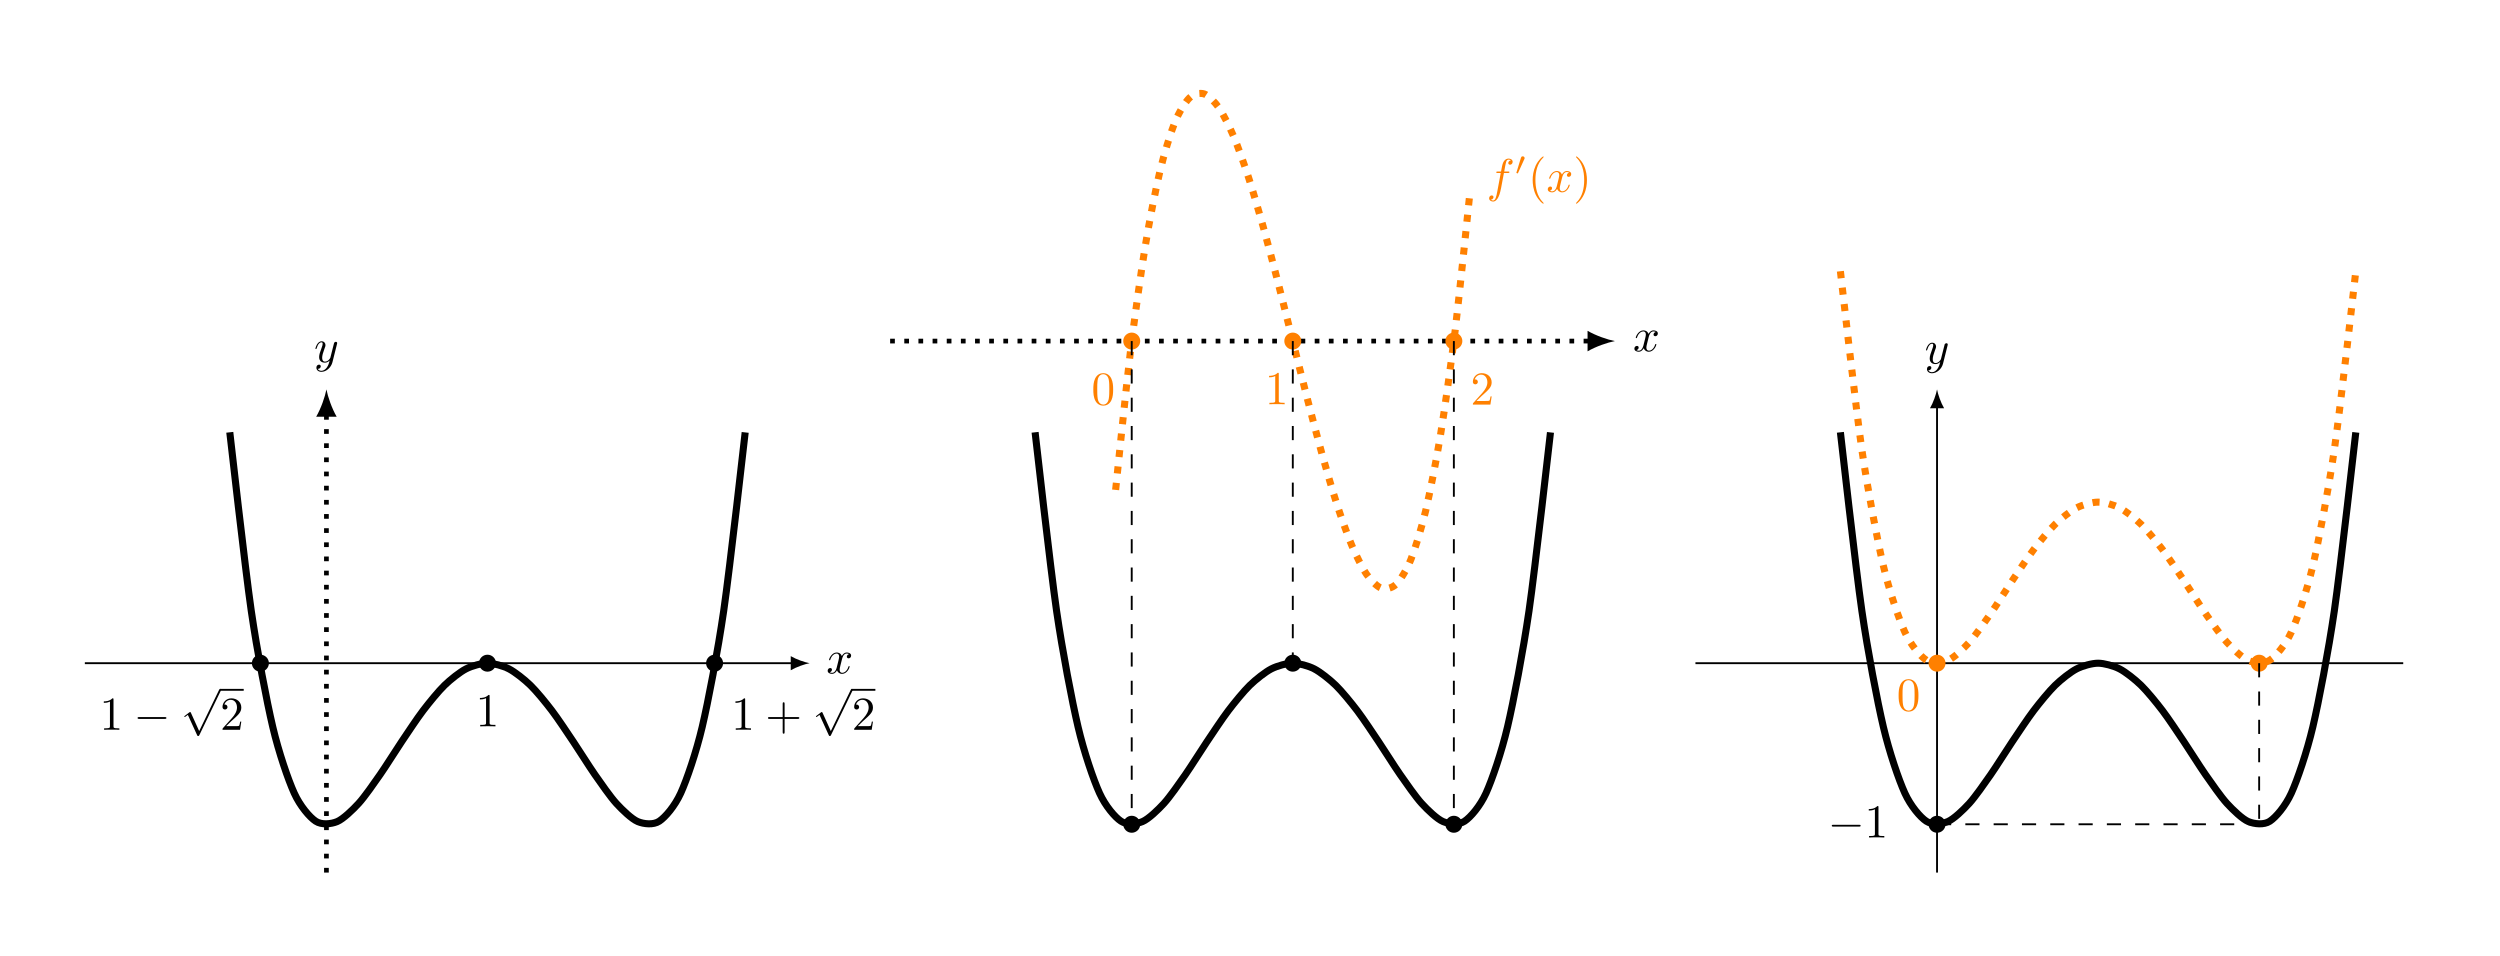 <?xml version="1.0" encoding="UTF-8"?>
<!-- Generated by Pixelmator Pro 3.6.14 -->
<svg width="528" height="202" viewBox="0 0 528 202" xmlns="http://www.w3.org/2000/svg">
    <path id="path1" fill="none" stroke="#000000" stroke-width="0.399" d="M 17.918 140.066 L 167.402 140.066"/>
    <path id="path2" fill="#000000" stroke="none" d="M 170.988 140.066 C 169.926 139.867 168.199 139.27 167.004 138.574 L 167.004 141.562 C 168.199 140.863 169.926 140.266 170.988 140.066"/>
    <g id="g1">
        <g id="g2">
            <g id="g3">
                <path id="path3" fill="#000000" stroke="none" d="M 177.835 139.197 C 177.898 138.947 178.132 138.026 178.819 138.026 C 178.866 138.026 179.116 138.026 179.319 138.151 C 179.038 138.213 178.851 138.447 178.851 138.697 C 178.851 138.854 178.96 139.041 179.226 139.041 C 179.444 139.041 179.757 138.869 179.757 138.463 C 179.757 137.947 179.179 137.807 178.835 137.807 C 178.257 137.807 177.913 138.338 177.788 138.557 C 177.538 137.901 177.007 137.807 176.71 137.807 C 175.679 137.807 175.101 139.088 175.101 139.338 C 175.101 139.447 175.21 139.447 175.226 139.447 C 175.304 139.447 175.335 139.416 175.351 139.338 C 175.694 138.276 176.351 138.026 176.694 138.026 C 176.882 138.026 177.226 138.119 177.226 138.697 C 177.226 139.01 177.054 139.666 176.694 141.072 C 176.538 141.682 176.179 142.104 175.741 142.104 C 175.679 142.104 175.46 142.104 175.241 141.979 C 175.491 141.916 175.71 141.713 175.71 141.432 C 175.71 141.166 175.491 141.088 175.351 141.088 C 175.038 141.088 174.804 141.338 174.804 141.666 C 174.804 142.119 175.288 142.322 175.726 142.322 C 176.398 142.322 176.757 141.619 176.773 141.572 C 176.898 141.932 177.257 142.322 177.851 142.322 C 178.882 142.322 179.444 141.041 179.444 140.791 C 179.444 140.682 179.366 140.682 179.335 140.682 C 179.241 140.682 179.226 140.729 179.194 140.791 C 178.866 141.869 178.194 142.104 177.882 142.104 C 177.491 142.104 177.335 141.791 177.335 141.447 C 177.335 141.229 177.382 141.01 177.491 140.572 Z M 177.835 139.197"/>
            </g>
        </g>
    </g>
    <path id="path4" fill="none" stroke="#000000" stroke-width="0.996" stroke-dasharray="0.996 1.993" stroke-dashoffset="0" d="M 68.941 184.289 L 68.941 87.441"/>
    <path id="path5" fill="#000000" stroke="none" d="M 68.941 82.242 C 68.652 83.781 67.785 86.285 66.773 88.02 L 71.109 88.02 C 70.098 86.285 69.23 83.781 68.941 82.242"/>
    <g id="g4">
        <g id="g5">
            <g id="g6">
                <path id="path6" fill="#000000" stroke="none" d="M 71.165 72.689 C 71.212 72.549 71.212 72.533 71.212 72.455 C 71.212 72.283 71.071 72.189 70.915 72.189 C 70.821 72.189 70.665 72.252 70.571 72.392 C 70.555 72.455 70.462 72.752 70.43 72.939 C 70.352 73.189 70.29 73.47 70.227 73.736 L 69.774 75.533 C 69.743 75.674 69.305 76.377 68.649 76.377 C 68.149 76.377 68.04 75.939 68.04 75.564 C 68.04 75.111 68.212 74.486 68.54 73.611 C 68.696 73.205 68.743 73.095 68.743 72.892 C 68.743 72.455 68.43 72.08 67.93 72.08 C 66.977 72.08 66.618 73.533 66.618 73.611 C 66.618 73.72 66.712 73.72 66.727 73.72 C 66.837 73.72 66.837 73.689 66.883 73.533 C 67.165 72.595 67.555 72.299 67.899 72.299 C 67.977 72.299 68.149 72.299 68.149 72.611 C 68.149 72.861 68.04 73.127 67.977 73.314 C 67.571 74.377 67.399 74.939 67.399 75.408 C 67.399 76.299 68.024 76.595 68.618 76.595 C 69.008 76.595 69.337 76.424 69.618 76.142 C 69.493 76.658 69.368 77.158 68.977 77.689 C 68.712 78.017 68.337 78.314 67.883 78.314 C 67.743 78.314 67.29 78.283 67.118 77.892 C 67.274 77.892 67.415 77.892 67.54 77.767 C 67.649 77.689 67.743 77.549 67.743 77.361 C 67.743 77.049 67.477 77.017 67.383 77.017 C 67.149 77.017 66.821 77.174 66.821 77.658 C 66.821 78.158 67.258 78.533 67.883 78.533 C 68.899 78.533 69.93 77.627 70.212 76.502 Z M 71.165 72.689"/>
            </g>
        </g>
    </g>
    <path id="path7" fill="none" stroke="#000000" stroke-width="1.494" d="M 48.531 91.301 C 48.531 91.301 51.809 120.383 53.066 129.012 C 54.324 137.641 56.344 148.164 57.602 153.508 C 58.859 158.848 60.879 164.734 62.137 167.5 C 63.395 170.266 65.414 172.605 66.672 173.438 C 67.93 174.273 69.949 174.043 71.207 173.52 C 72.465 172.996 74.484 171.055 75.742 169.68 C 77.004 168.301 79.02 165.395 80.277 163.59 C 81.539 161.781 83.555 158.543 84.812 156.668 C 86.074 154.797 88.09 151.738 89.352 150.082 C 90.609 148.43 92.625 145.957 93.887 144.734 C 95.145 143.512 97.16 141.914 98.422 141.27 C 99.68 140.621 101.699 140.07 102.957 140.07 C 104.215 140.07 106.234 140.621 107.492 141.266 C 108.75 141.914 110.77 143.512 112.027 144.734 C 113.285 145.957 115.305 148.426 116.562 150.082 C 117.82 151.738 119.84 154.793 121.098 156.668 C 122.355 158.539 124.375 161.781 125.633 163.586 C 126.891 165.391 128.91 168.297 130.168 169.676 C 131.426 171.055 133.445 172.996 134.703 173.52 C 135.961 174.043 137.98 174.277 139.238 173.441 C 140.496 172.605 142.516 170.266 143.773 167.504 C 145.035 164.738 147.051 158.855 148.309 153.516 C 149.57 148.176 151.586 137.652 152.844 129.023 C 154.105 120.395 157.383 91.324 157.383 91.324"/>
    <g id="g7">
        <g id="g8">
            <g id="g9">
                <path id="path8" fill="#000000" stroke="none" d="M 23.971 147.755 C 23.971 147.505 23.971 147.489 23.736 147.489 C 23.111 148.13 22.236 148.13 21.924 148.13 L 21.924 148.443 C 22.127 148.443 22.705 148.443 23.221 148.177 L 23.221 153.349 C 23.221 153.708 23.189 153.818 22.299 153.818 L 21.986 153.818 L 21.986 154.13 C 22.33 154.099 23.189 154.099 23.596 154.099 C 23.986 154.099 24.861 154.099 25.205 154.13 L 25.205 153.818 L 24.892 153.818 C 23.986 153.818 23.971 153.708 23.971 153.349 Z M 23.971 147.755"/>
            </g>
        </g>
    </g>
    <g id="g10">
        <g id="g11">
            <g id="g12">
                <path id="path9" fill="#000000" stroke="none" d="M 34.79 151.833 C 34.962 151.833 35.15 151.833 35.15 151.63 C 35.15 151.443 34.962 151.443 34.79 151.443 L 29.4 151.443 C 29.228 151.443 29.056 151.443 29.056 151.63 C 29.056 151.833 29.228 151.833 29.4 151.833 Z M 34.79 151.833"/>
            </g>
        </g>
    </g>
    <g id="g13">
        <g id="g14">
            <g id="g15">
                <path id="path10" fill="#000000" stroke="none" d="M 42.066 154.405 L 40.316 150.53 C 40.238 150.373 40.191 150.373 40.16 150.373 C 40.16 150.373 40.097 150.373 39.988 150.451 L 39.05 151.17 C 38.925 151.28 38.925 151.295 38.925 151.326 C 38.925 151.389 38.941 151.436 39.019 151.436 C 39.082 151.436 39.253 151.295 39.363 151.217 C 39.41 151.17 39.566 151.061 39.675 150.983 L 41.644 155.295 C 41.707 155.451 41.753 155.451 41.847 155.451 C 42.003 155.451 42.035 155.405 42.097 155.264 L 46.628 145.889 C 46.691 145.748 46.691 145.717 46.691 145.686 C 46.691 145.592 46.613 145.483 46.488 145.483 C 46.41 145.483 46.347 145.545 46.269 145.701 Z M 42.066 154.405"/>
            </g>
        </g>
    </g>
    <path id="path11" fill="none" stroke="#000000" stroke-width="0.398" d="M 46.492 145.691 L 51.473 145.691"/>
    <g id="g16">
        <g id="g17">
            <g id="g18">
                <path id="path12" fill="#000000" stroke="none" d="M 47.759 153.364 L 48.821 152.333 C 50.368 150.958 50.962 150.427 50.962 149.427 C 50.962 148.286 50.071 147.489 48.852 147.489 C 47.727 147.489 46.993 148.411 46.993 149.302 C 46.993 149.849 47.493 149.849 47.524 149.849 C 47.696 149.849 48.04 149.739 48.04 149.318 C 48.04 149.068 47.852 148.802 47.509 148.802 C 47.43 148.802 47.415 148.802 47.384 148.818 C 47.602 148.161 48.149 147.802 48.727 147.802 C 49.634 147.802 50.055 148.614 50.055 149.427 C 50.055 150.224 49.571 151.005 49.009 151.63 L 47.102 153.755 C 46.993 153.864 46.993 153.896 46.993 154.13 L 50.696 154.13 L 50.962 152.396 L 50.727 152.396 C 50.665 152.693 50.602 153.13 50.493 153.286 C 50.43 153.364 49.774 153.364 49.555 153.364 Z M 47.759 153.364"/>
            </g>
        </g>
    </g>
    <g id="g19">
        <g id="g20">
            <g id="g21">
                <path id="path13" fill="#000000" stroke="none" d="M 103.404 147.035 C 103.404 146.785 103.404 146.769 103.169 146.769 C 102.544 147.41 101.669 147.41 101.357 147.41 L 101.357 147.722 C 101.56 147.722 102.138 147.722 102.654 147.457 L 102.654 152.629 C 102.654 152.988 102.622 153.097 101.732 153.097 L 101.419 153.097 L 101.419 153.41 C 101.763 153.379 102.622 153.379 103.029 153.379 C 103.419 153.379 104.294 153.379 104.638 153.41 L 104.638 153.097 L 104.325 153.097 C 103.419 153.097 103.404 152.988 103.404 152.629 Z M 103.404 147.035"/>
            </g>
        </g>
    </g>
    <g id="g22">
        <g id="g23">
            <g id="g24">
                <path id="path14" fill="#000000" stroke="none" d="M 157.375 147.755 C 157.375 147.505 157.375 147.489 157.141 147.489 C 156.516 148.13 155.641 148.13 155.329 148.13 L 155.329 148.443 C 155.532 148.443 156.11 148.443 156.625 148.177 L 156.625 153.349 C 156.625 153.708 156.594 153.818 155.704 153.818 L 155.391 153.818 L 155.391 154.13 C 155.735 154.099 156.594 154.099 157 154.099 C 157.391 154.099 158.266 154.099 158.61 154.13 L 158.61 153.818 L 158.297 153.818 C 157.391 153.818 157.375 153.708 157.375 153.349 Z M 157.375 147.755"/>
            </g>
        </g>
    </g>
    <g id="g25">
        <g id="g26">
            <g id="g27">
                <path id="path15" fill="#000000" stroke="none" d="M 165.709 151.833 L 168.49 151.833 C 168.631 151.833 168.819 151.833 168.819 151.63 C 168.819 151.443 168.631 151.443 168.49 151.443 L 165.709 151.443 L 165.709 148.646 C 165.709 148.505 165.709 148.318 165.506 148.318 C 165.303 148.318 165.303 148.505 165.303 148.646 L 165.303 151.443 L 162.522 151.443 C 162.381 151.443 162.194 151.443 162.194 151.63 C 162.194 151.833 162.381 151.833 162.522 151.833 L 165.303 151.833 L 165.303 154.63 C 165.303 154.771 165.303 154.958 165.506 154.958 C 165.709 154.958 165.709 154.771 165.709 154.63 Z M 165.709 151.833"/>
            </g>
        </g>
    </g>
    <g id="g28">
        <g id="g29">
            <g id="g30">
                <path id="path16" fill="#000000" stroke="none" d="M 175.471 154.405 L 173.721 150.53 C 173.643 150.373 173.596 150.373 173.565 150.373 C 173.565 150.373 173.502 150.373 173.393 150.451 L 172.455 151.17 C 172.33 151.28 172.33 151.295 172.33 151.326 C 172.33 151.389 172.346 151.436 172.424 151.436 C 172.487 151.436 172.659 151.295 172.768 151.217 C 172.815 151.17 172.971 151.061 173.08 150.983 L 175.049 155.295 C 175.112 155.451 175.159 155.451 175.252 155.451 C 175.409 155.451 175.44 155.405 175.502 155.264 L 180.034 145.889 C 180.096 145.748 180.096 145.717 180.096 145.686 C 180.096 145.592 180.018 145.483 179.893 145.483 C 179.815 145.483 179.752 145.545 179.674 145.701 Z M 175.471 154.405"/>
            </g>
        </g>
    </g>
    <path id="path17" fill="none" stroke="#000000" stroke-width="0.398" d="M 179.898 145.691 L 184.879 145.691"/>
    <g id="g31">
        <g id="g32">
            <g id="g33">
                <path id="path18" fill="#000000" stroke="none" d="M 181.164 153.364 L 182.226 152.333 C 183.773 150.958 184.367 150.427 184.367 149.427 C 184.367 148.286 183.476 147.489 182.257 147.489 C 181.132 147.489 180.398 148.411 180.398 149.302 C 180.398 149.849 180.898 149.849 180.929 149.849 C 181.101 149.849 181.445 149.739 181.445 149.318 C 181.445 149.068 181.257 148.802 180.914 148.802 C 180.836 148.802 180.82 148.802 180.789 148.818 C 181.007 148.161 181.554 147.802 182.132 147.802 C 183.039 147.802 183.461 148.614 183.461 149.427 C 183.461 150.224 182.976 151.005 182.414 151.63 L 180.507 153.755 C 180.398 153.864 180.398 153.896 180.398 154.13 L 184.101 154.13 L 184.367 152.396 L 184.132 152.396 C 184.07 152.693 184.007 153.13 183.898 153.286 C 183.836 153.364 183.179 153.364 182.961 153.364 Z M 181.164 153.364"/>
            </g>
        </g>
    </g>
    <path id="path19" fill="#000000" stroke="none" d="M 56.789 140.066 C 56.789 139.078 55.984 138.273 54.996 138.273 C 54.004 138.273 53.199 139.078 53.199 140.066 C 53.199 141.059 54.004 141.859 54.996 141.859 C 55.984 141.859 56.789 141.059 56.789 140.066 Z M 56.789 140.066"/>
    <path id="path20" fill="#000000" stroke="none" d="M 104.75 140.066 C 104.75 139.078 103.949 138.273 102.957 138.273 C 101.965 138.273 101.164 139.078 101.164 140.066 C 101.164 141.059 101.965 141.859 102.957 141.859 C 103.949 141.859 104.75 141.059 104.75 140.066 Z M 104.75 140.066"/>
    <path id="path21" fill="#000000" stroke="none" d="M 152.715 140.066 C 152.715 139.078 151.91 138.273 150.918 138.273 C 149.93 138.273 149.125 139.078 149.125 140.066 C 149.125 141.059 149.93 141.859 150.918 141.859 C 151.91 141.859 152.715 141.059 152.715 140.066 Z M 152.715 140.066"/>
    <path id="path22" fill="none" stroke="#000000" stroke-width="0.996" stroke-dasharray="0.996 1.993" stroke-dashoffset="0" d="M 187.996 72.035 L 335.867 72.035"/>
    <path id="path23" fill="#000000" stroke="none" d="M 341.07 72.035 C 339.527 71.746 337.023 70.879 335.293 69.867 L 335.293 74.203 C 337.023 73.191 339.527 72.324 341.07 72.035"/>
    <g id="g34">
        <g id="g35">
            <g id="g36">
                <path id="path24" fill="#000000" stroke="none" d="M 348.212 71.165 C 348.275 70.915 348.509 69.994 349.197 69.994 C 349.243 69.994 349.493 69.994 349.697 70.119 C 349.415 70.181 349.228 70.415 349.228 70.665 C 349.228 70.822 349.337 71.009 349.603 71.009 C 349.822 71.009 350.134 70.837 350.134 70.431 C 350.134 69.915 349.556 69.775 349.212 69.775 C 348.634 69.775 348.29 70.306 348.165 70.525 C 347.915 69.869 347.384 69.775 347.087 69.775 C 346.056 69.775 345.478 71.056 345.478 71.306 C 345.478 71.415 345.587 71.415 345.603 71.415 C 345.681 71.415 345.712 71.384 345.728 71.306 C 346.072 70.244 346.728 69.994 347.072 69.994 C 347.259 69.994 347.603 70.087 347.603 70.665 C 347.603 70.978 347.431 71.634 347.072 73.04 C 346.915 73.65 346.556 74.072 346.118 74.072 C 346.056 74.072 345.837 74.072 345.618 73.947 C 345.868 73.884 346.087 73.681 346.087 73.4 C 346.087 73.134 345.868 73.056 345.728 73.056 C 345.415 73.056 345.181 73.306 345.181 73.634 C 345.181 74.087 345.665 74.29 346.103 74.29 C 346.775 74.29 347.134 73.587 347.15 73.54 C 347.275 73.9 347.634 74.29 348.228 74.29 C 349.259 74.29 349.822 73.009 349.822 72.759 C 349.822 72.65 349.743 72.65 349.712 72.65 C 349.618 72.65 349.603 72.697 349.572 72.759 C 349.243 73.837 348.572 74.072 348.259 74.072 C 347.868 74.072 347.712 73.759 347.712 73.415 C 347.712 73.197 347.759 72.978 347.868 72.54 Z M 348.212 71.165"/>
            </g>
        </g>
    </g>
    <path id="path25" fill="none" stroke="#ff8000" stroke-width="1.494" stroke-dasharray="1.494 1.993" stroke-dashoffset="0" d="M 235.621 103.465 C 235.621 103.465 237.871 81.457 238.738 74.332 C 239.602 67.207 240.988 57.41 241.855 52.117 C 242.719 46.828 244.109 39.824 244.973 36.191 C 245.84 32.555 247.227 28.07 248.09 25.918 C 248.957 23.766 250.344 21.523 251.211 20.68 C 252.074 19.836 253.461 19.547 254.328 19.84 C 255.191 20.129 256.578 21.52 257.445 22.77 C 258.309 24.02 259.699 26.812 260.562 28.848 C 261.43 30.883 262.816 34.793 263.68 37.441 C 264.547 40.086 265.934 44.84 266.797 47.922 C 267.664 51.004 269.051 56.312 269.918 59.656 C 270.781 63 272.168 68.594 273.035 72.023 C 273.898 75.457 275.285 81.047 276.152 84.391 C 277.016 87.734 278.406 93.047 279.27 96.129 C 280.137 99.211 281.523 103.965 282.387 106.613 C 283.254 109.258 284.641 113.172 285.508 115.207 C 286.371 117.246 287.758 120.039 288.625 121.293 C 289.488 122.543 290.875 123.938 291.742 124.23 C 292.605 124.523 293.996 124.242 294.859 123.398 C 295.727 122.559 297.113 120.316 297.977 118.168 C 298.844 116.02 300.23 111.539 301.094 107.91 C 301.961 104.277 303.348 97.281 304.215 91.992 C 305.078 86.703 306.465 76.906 307.332 69.789 C 308.195 62.668 310.449 40.668 310.449 40.668"/>
    <path id="path26" fill="none" stroke="#000000" stroke-width="1.494" d="M 218.613 91.301 C 218.613 91.301 221.887 120.383 223.148 129.012 C 224.406 137.641 226.426 148.164 227.684 153.508 C 228.941 158.848 230.961 164.734 232.219 167.5 C 233.477 170.266 235.496 172.605 236.754 173.438 C 238.012 174.273 240.031 174.043 241.289 173.52 C 242.547 172.996 244.566 171.055 245.824 169.68 C 247.082 168.301 249.102 165.395 250.359 163.59 C 251.617 161.781 253.637 158.543 254.895 156.668 C 256.152 154.797 258.172 151.738 259.43 150.082 C 260.688 148.43 262.707 145.957 263.965 144.734 C 265.223 143.512 267.242 141.914 268.5 141.27 C 269.758 140.621 271.777 140.07 273.035 140.07 C 274.297 140.07 276.312 140.621 277.57 141.266 C 278.832 141.914 280.848 143.512 282.105 144.734 C 283.367 145.957 285.383 148.426 286.645 150.082 C 287.902 151.738 289.918 154.793 291.18 156.668 C 292.438 158.539 294.453 161.781 295.715 163.586 C 296.973 165.391 298.992 168.297 300.25 169.676 C 301.508 171.055 303.527 172.996 304.785 173.52 C 306.043 174.043 308.062 174.277 309.32 173.441 C 310.578 172.605 312.598 170.266 313.855 167.504 C 315.113 164.738 317.133 158.855 318.391 153.516 C 319.648 148.176 321.668 137.652 322.926 129.023 C 324.184 120.395 327.461 91.324 327.461 91.324"/>
    <g id="g37">
        <g id="g38">
            <g id="g39">
                <path id="path27" fill="#ff8000" stroke="none" d="M 235.096 82.265 C 235.096 81.468 235.049 80.671 234.706 79.936 C 234.252 78.968 233.424 78.811 233.018 78.811 C 232.409 78.811 231.69 79.077 231.268 79.999 C 230.956 80.686 230.909 81.468 230.909 82.265 C 230.909 83.015 230.94 83.905 231.362 84.671 C 231.784 85.468 232.518 85.671 233.002 85.671 C 233.534 85.671 234.299 85.468 234.737 84.515 C 235.049 83.827 235.096 83.046 235.096 82.265 Z M 233.002 85.452 C 232.612 85.452 232.018 85.202 231.846 84.249 C 231.737 83.655 231.737 82.733 231.737 82.14 C 231.737 81.499 231.737 80.843 231.815 80.311 C 232.002 79.124 232.752 79.03 233.002 79.03 C 233.331 79.03 233.987 79.218 234.174 80.202 C 234.284 80.765 234.284 81.515 234.284 82.14 C 234.284 82.89 234.284 83.561 234.174 84.202 C 234.018 85.155 233.456 85.452 233.002 85.452 Z M 233.002 85.452"/>
            </g>
        </g>
    </g>
    <g id="g40">
        <g id="g41">
            <g id="g42">
                <path id="path28" fill="#ff8000" stroke="none" d="M 270.079 79.004 C 270.079 78.754 270.079 78.738 269.845 78.738 C 269.22 79.379 268.345 79.379 268.033 79.379 L 268.033 79.692 C 268.236 79.692 268.814 79.692 269.329 79.426 L 269.329 84.598 C 269.329 84.957 269.298 85.067 268.408 85.067 L 268.095 85.067 L 268.095 85.379 C 268.439 85.348 269.298 85.348 269.704 85.348 C 270.095 85.348 270.97 85.348 271.314 85.379 L 271.314 85.067 L 271.001 85.067 C 270.095 85.067 270.079 84.957 270.079 84.598 Z M 270.079 79.004"/>
            </g>
        </g>
    </g>
    <g id="g43">
        <g id="g44">
            <g id="g45">
                <path id="path29" fill="#ff8000" stroke="none" d="M 311.836 84.686 L 312.898 83.655 C 314.445 82.28 315.039 81.749 315.039 80.749 C 315.039 79.608 314.148 78.811 312.929 78.811 C 311.804 78.811 311.07 79.733 311.07 80.624 C 311.07 81.171 311.57 81.171 311.601 81.171 C 311.773 81.171 312.117 81.061 312.117 80.64 C 312.117 80.39 311.929 80.124 311.586 80.124 C 311.508 80.124 311.492 80.124 311.461 80.14 C 311.679 79.483 312.226 79.124 312.804 79.124 C 313.711 79.124 314.133 79.936 314.133 80.749 C 314.133 81.546 313.648 82.327 313.086 82.952 L 311.179 85.077 C 311.07 85.186 311.07 85.218 311.07 85.452 L 314.773 85.452 L 315.039 83.718 L 314.804 83.718 C 314.742 84.015 314.679 84.452 314.57 84.608 C 314.508 84.686 313.851 84.686 313.633 84.686 Z M 311.836 84.686"/>
            </g>
        </g>
    </g>
    <g id="g46">
        <g id="g47">
            <g id="g48">
                <path id="path30" fill="#ff8000" stroke="none" d="M 317.628 36.537 L 318.488 36.537 C 318.691 36.537 318.784 36.537 318.784 36.333 C 318.784 36.224 318.691 36.224 318.519 36.224 L 317.691 36.224 L 317.894 35.083 C 317.941 34.88 318.081 34.177 318.144 34.052 C 318.222 33.865 318.394 33.708 318.613 33.708 C 318.644 33.708 318.909 33.708 319.097 33.896 C 318.659 33.927 318.55 34.287 318.55 34.427 C 318.55 34.662 318.738 34.787 318.925 34.787 C 319.191 34.787 319.472 34.552 319.472 34.177 C 319.472 33.724 319.019 33.49 318.613 33.49 C 318.269 33.49 317.644 33.677 317.347 34.662 C 317.284 34.865 317.253 34.974 317.019 36.224 L 316.331 36.224 C 316.128 36.224 316.019 36.224 316.019 36.412 C 316.019 36.537 316.113 36.537 316.3 36.537 L 316.956 36.537 L 316.222 40.474 C 316.034 41.443 315.863 42.349 315.347 42.349 C 315.3 42.349 315.066 42.349 314.863 42.162 C 315.331 42.13 315.425 41.771 315.425 41.63 C 315.425 41.396 315.238 41.271 315.05 41.271 C 314.784 41.271 314.503 41.505 314.503 41.88 C 314.503 42.318 314.941 42.568 315.347 42.568 C 315.894 42.568 316.3 41.974 316.472 41.599 C 316.8 40.974 317.019 39.771 317.034 39.693 Z M 317.628 36.537"/>
            </g>
        </g>
    </g>
    <g id="g49">
        <g id="g50">
            <g id="g51">
                <path id="path31" fill="#ff8000" stroke="none" d="M 321.938 33.608 C 322 33.499 322 33.436 322 33.389 C 322 33.171 321.813 33.014 321.594 33.014 C 321.328 33.014 321.25 33.233 321.219 33.343 L 320.297 36.358 C 320.281 36.374 320.25 36.452 320.25 36.468 C 320.25 36.546 320.469 36.624 320.531 36.624 C 320.578 36.624 320.578 36.608 320.625 36.499 Z M 321.938 33.608"/>
            </g>
        </g>
    </g>
    <g id="g52">
        <g id="g53">
            <g id="g54">
                <path id="path32" fill="#ff8000" stroke="none" d="M 326.014 42.912 C 326.014 42.88 326.014 42.865 325.842 42.693 C 324.608 41.443 324.28 39.552 324.28 38.021 C 324.28 36.287 324.655 34.552 325.889 33.318 C 326.014 33.193 326.014 33.177 326.014 33.146 C 326.014 33.068 325.983 33.037 325.92 33.037 C 325.811 33.037 324.92 33.724 324.326 34.99 C 323.826 36.083 323.701 37.193 323.701 38.021 C 323.701 38.802 323.811 40.005 324.358 41.146 C 324.967 42.365 325.811 43.021 325.92 43.021 C 325.983 43.021 326.014 42.99 326.014 42.912 Z M 326.014 42.912"/>
            </g>
        </g>
    </g>
    <g id="g55">
        <g id="g56">
            <g id="g57">
                <path id="path33" fill="#ff8000" stroke="none" d="M 329.919 37.505 C 329.982 37.255 330.216 36.333 330.904 36.333 C 330.95 36.333 331.2 36.333 331.404 36.458 C 331.122 36.521 330.935 36.755 330.935 37.005 C 330.935 37.162 331.044 37.349 331.31 37.349 C 331.529 37.349 331.841 37.177 331.841 36.771 C 331.841 36.255 331.263 36.115 330.919 36.115 C 330.341 36.115 329.997 36.646 329.872 36.865 C 329.622 36.208 329.091 36.115 328.794 36.115 C 327.763 36.115 327.185 37.396 327.185 37.646 C 327.185 37.755 327.294 37.755 327.31 37.755 C 327.388 37.755 327.419 37.724 327.435 37.646 C 327.779 36.583 328.435 36.333 328.779 36.333 C 328.966 36.333 329.31 36.427 329.31 37.005 C 329.31 37.318 329.138 37.974 328.779 39.38 C 328.622 39.99 328.263 40.412 327.825 40.412 C 327.763 40.412 327.544 40.412 327.325 40.287 C 327.575 40.224 327.794 40.021 327.794 39.74 C 327.794 39.474 327.575 39.396 327.435 39.396 C 327.122 39.396 326.888 39.646 326.888 39.974 C 326.888 40.427 327.372 40.63 327.81 40.63 C 328.482 40.63 328.841 39.927 328.857 39.88 C 328.982 40.24 329.341 40.63 329.935 40.63 C 330.966 40.63 331.529 39.349 331.529 39.099 C 331.529 38.99 331.45 38.99 331.419 38.99 C 331.325 38.99 331.31 39.037 331.279 39.099 C 330.95 40.177 330.279 40.412 329.966 40.412 C 329.575 40.412 329.419 40.099 329.419 39.755 C 329.419 39.537 329.466 39.318 329.575 38.88 Z M 329.919 37.505"/>
            </g>
        </g>
    </g>
    <g id="g58">
        <g id="g59">
            <g id="g60">
                <path id="path34" fill="#ff8000" stroke="none" d="M 335.16 38.021 C 335.16 37.255 335.051 36.052 334.504 34.912 C 333.91 33.693 333.051 33.037 332.957 33.037 C 332.894 33.037 332.848 33.083 332.848 33.146 C 332.848 33.177 332.848 33.193 333.035 33.38 C 334.019 34.365 334.582 35.943 334.582 38.021 C 334.582 39.74 334.223 41.49 332.988 42.74 C 332.848 42.865 332.848 42.88 332.848 42.912 C 332.848 42.974 332.894 43.021 332.957 43.021 C 333.051 43.021 333.957 42.333 334.535 41.068 C 335.051 39.974 335.16 38.865 335.16 38.021 Z M 335.16 38.021"/>
            </g>
        </g>
    </g>
    <path id="path35" fill="#ff8000" stroke="none" d="M 240.816 72.035 C 240.816 71.047 240.012 70.242 239.02 70.242 C 238.031 70.242 237.227 71.047 237.227 72.035 C 237.227 73.027 238.031 73.828 239.02 73.828 C 240.012 73.828 240.816 73.027 240.816 72.035 Z M 240.816 72.035"/>
    <path id="path36" fill="#ff8000" stroke="none" d="M 274.832 72.035 C 274.832 71.047 274.027 70.242 273.039 70.242 C 272.047 70.242 271.246 71.047 271.246 72.035 C 271.246 73.027 272.047 73.828 273.039 73.828 C 274.027 73.828 274.832 73.027 274.832 72.035 Z M 274.832 72.035"/>
    <path id="path37" fill="#ff8000" stroke="none" d="M 308.848 72.035 C 308.848 71.047 308.043 70.242 307.055 70.242 C 306.062 70.242 305.262 71.047 305.262 72.035 C 305.262 73.027 306.062 73.828 307.055 73.828 C 308.043 73.828 308.848 73.027 308.848 72.035 Z M 308.848 72.035"/>
    <path id="path38" fill="#000000" stroke="none" d="M 240.816 174.086 C 240.816 173.094 240.012 172.289 239.02 172.289 C 238.031 172.289 237.227 173.094 237.227 174.086 C 237.227 175.074 238.031 175.879 239.02 175.879 C 240.012 175.879 240.816 175.074 240.816 174.086 Z M 240.816 174.086"/>
    <path id="path39" fill="#000000" stroke="none" d="M 274.832 140.066 C 274.832 139.078 274.027 138.273 273.039 138.273 C 272.047 138.273 271.246 139.078 271.246 140.066 C 271.246 141.059 272.047 141.859 273.039 141.859 C 274.027 141.859 274.832 141.059 274.832 140.066 Z M 274.832 140.066"/>
    <path id="path40" fill="#000000" stroke="none" d="M 308.848 174.086 C 308.848 173.094 308.043 172.289 307.055 172.289 C 306.062 172.289 305.262 173.094 305.262 174.086 C 305.262 175.074 306.062 175.879 307.055 175.879 C 308.043 175.879 308.848 175.074 308.848 174.086 Z M 308.848 174.086"/>
    <path id="path41" fill="none" stroke="#000000" stroke-width="0.399" stroke-dasharray="2.989 2.989" stroke-dashoffset="0" d="M 239.02 72.035 L 239.02 174.086"/>
    <path id="path42" fill="none" stroke="#000000" stroke-width="0.399" stroke-dasharray="2.989 2.989" stroke-dashoffset="0" d="M 273.039 72.035 L 273.039 140.066"/>
    <path id="path43" fill="none" stroke="#000000" stroke-width="0.399" stroke-dasharray="2.989 2.989" stroke-dashoffset="0" d="M 307.055 72.035 L 307.055 174.086"/>
    <path id="path44" fill="none" stroke="#000000" stroke-width="0.399" d="M 358.078 140.066 L 507.562 140.066"/>
    <path id="path45" fill="none" stroke="#000000" stroke-width="0.399" d="M 409.102 184.289 L 409.102 85.828"/>
    <path id="path46" fill="#000000" stroke="none" d="M 409.102 82.242 C 408.902 83.305 408.305 85.031 407.609 86.227 L 410.598 86.227 C 409.898 85.031 409.301 83.305 409.102 82.242"/>
    <g id="g61">
        <g id="g62">
            <g id="g63">
                <path id="path47" fill="#000000" stroke="none" d="M 411.32 72.988 C 411.367 72.847 411.367 72.832 411.367 72.754 C 411.367 72.582 411.226 72.488 411.07 72.488 C 410.976 72.488 410.82 72.551 410.726 72.691 C 410.71 72.754 410.617 73.051 410.585 73.238 C 410.507 73.488 410.445 73.769 410.382 74.035 L 409.929 75.832 C 409.898 75.972 409.46 76.676 408.804 76.676 C 408.304 76.676 408.195 76.238 408.195 75.863 C 408.195 75.41 408.367 74.785 408.695 73.91 C 408.851 73.504 408.898 73.394 408.898 73.191 C 408.898 72.754 408.585 72.379 408.085 72.379 C 407.132 72.379 406.773 73.832 406.773 73.91 C 406.773 74.019 406.867 74.019 406.882 74.019 C 406.992 74.019 406.992 73.988 407.039 73.832 C 407.32 72.894 407.71 72.597 408.054 72.597 C 408.132 72.597 408.304 72.597 408.304 72.91 C 408.304 73.16 408.195 73.426 408.132 73.613 C 407.726 74.676 407.554 75.238 407.554 75.707 C 407.554 76.597 408.179 76.894 408.773 76.894 C 409.164 76.894 409.492 76.722 409.773 76.441 C 409.648 76.957 409.523 77.457 409.132 77.988 C 408.867 78.316 408.492 78.613 408.039 78.613 C 407.898 78.613 407.445 78.582 407.273 78.191 C 407.429 78.191 407.57 78.191 407.695 78.066 C 407.804 77.988 407.898 77.847 407.898 77.66 C 407.898 77.347 407.632 77.316 407.539 77.316 C 407.304 77.316 406.976 77.472 406.976 77.957 C 406.976 78.457 407.414 78.832 408.039 78.832 C 409.054 78.832 410.085 77.926 410.367 76.801 Z M 411.32 72.988"/>
            </g>
        </g>
    </g>
    <path id="path48" fill="none" stroke="#ff8000" stroke-width="1.494" stroke-dasharray="1.494 1.993" stroke-dashoffset="0" d="M 388.691 57.285 C 388.691 57.285 391.969 86.363 393.227 94.996 C 394.484 103.625 396.504 114.148 397.762 119.488 C 399.02 124.832 401.039 130.719 402.297 133.484 C 403.559 136.25 405.574 138.59 406.832 139.422 C 408.094 140.258 410.109 140.027 411.367 139.504 C 412.629 138.98 414.645 137.039 415.906 135.664 C 417.164 134.285 419.18 131.375 420.441 129.57 C 421.699 127.766 423.715 124.527 424.977 122.652 C 426.234 120.781 428.254 117.723 429.512 116.066 C 430.77 114.41 432.789 111.941 434.047 110.719 C 435.305 109.496 437.324 107.898 438.582 107.254 C 439.84 106.605 441.859 106.051 443.117 106.051 C 444.375 106.051 446.395 106.605 447.652 107.25 C 448.91 107.898 450.93 109.492 452.188 110.719 C 453.445 111.941 455.465 114.41 456.723 116.066 C 457.98 117.723 460 120.777 461.258 122.652 C 462.516 124.523 464.535 127.762 465.793 129.566 C 467.051 131.375 469.07 134.281 470.328 135.66 C 471.59 137.039 473.605 138.98 474.863 139.504 C 476.125 140.027 478.141 140.262 479.398 139.426 C 480.66 138.59 482.676 136.25 483.934 133.488 C 485.195 130.723 487.211 124.84 488.473 119.5 C 489.73 114.16 491.746 103.637 493.008 95.008 C 494.266 86.379 497.543 57.309 497.543 57.309"/>
    <path id="path49" fill="none" stroke="#000000" stroke-width="1.494" d="M 388.691 91.301 C 388.691 91.301 391.969 120.383 393.227 129.012 C 394.484 137.641 396.504 148.164 397.762 153.508 C 399.02 158.848 401.039 164.734 402.297 167.5 C 403.559 170.266 405.574 172.605 406.832 173.438 C 408.094 174.273 410.109 174.043 411.367 173.52 C 412.629 172.996 414.645 171.055 415.906 169.68 C 417.164 168.301 419.18 165.395 420.441 163.59 C 421.699 161.781 423.715 158.543 424.977 156.668 C 426.234 154.797 428.254 151.738 429.512 150.082 C 430.77 148.43 432.789 145.957 434.047 144.734 C 435.305 143.512 437.324 141.914 438.582 141.27 C 439.84 140.621 441.859 140.07 443.117 140.07 C 444.375 140.07 446.395 140.621 447.652 141.266 C 448.91 141.914 450.93 143.512 452.188 144.734 C 453.445 145.957 455.465 148.426 456.723 150.082 C 457.98 151.738 460 154.793 461.258 156.668 C 462.516 158.539 464.535 161.781 465.793 163.586 C 467.051 165.391 469.07 168.297 470.328 169.676 C 471.59 171.055 473.605 172.996 474.863 173.52 C 476.125 174.043 478.141 174.277 479.398 173.441 C 480.66 172.605 482.676 170.266 483.934 167.504 C 485.195 164.738 487.211 158.855 488.473 153.516 C 489.73 148.176 491.746 137.652 493.008 129.023 C 494.266 120.395 497.543 91.324 497.543 91.324"/>
    <g id="g64">
        <g id="g65">
            <g id="g66">
                <path id="path50" fill="#ff8000" stroke="none" d="M 405.174 146.893 C 405.174 146.097 405.127 145.3 404.784 144.565 C 404.33 143.597 403.502 143.44 403.096 143.44 C 402.487 143.44 401.768 143.706 401.346 144.628 C 401.034 145.315 400.987 146.097 400.987 146.893 C 400.987 147.643 401.018 148.534 401.44 149.3 C 401.862 150.097 402.596 150.3 403.08 150.3 C 403.612 150.3 404.377 150.097 404.815 149.143 C 405.127 148.456 405.174 147.675 405.174 146.893 Z M 403.08 150.081 C 402.69 150.081 402.096 149.831 401.924 148.878 C 401.815 148.284 401.815 147.362 401.815 146.768 C 401.815 146.128 401.815 145.472 401.893 144.94 C 402.08 143.753 402.83 143.659 403.08 143.659 C 403.409 143.659 404.065 143.847 404.252 144.831 C 404.362 145.393 404.362 146.143 404.362 146.768 C 404.362 147.518 404.362 148.19 404.252 148.831 C 404.096 149.784 403.534 150.081 403.08 150.081 Z M 403.08 150.081"/>
            </g>
        </g>
    </g>
    <g id="g67">
        <g id="g68">
            <g id="g69">
                <path id="path51" fill="#000000" stroke="none" d="M 392.607 174.582 C 392.778 174.582 392.966 174.582 392.966 174.379 C 392.966 174.191 392.778 174.191 392.607 174.191 L 387.216 174.191 C 387.044 174.191 386.872 174.191 386.872 174.379 C 386.872 174.582 387.044 174.582 387.216 174.582 Z M 392.607 174.582"/>
            </g>
        </g>
    </g>
    <g id="g70">
        <g id="g71">
            <g id="g72">
                <path id="path52" fill="#000000" stroke="none" d="M 396.731 170.504 C 396.731 170.254 396.731 170.238 396.496 170.238 C 395.871 170.879 394.996 170.879 394.684 170.879 L 394.684 171.192 C 394.887 171.192 395.465 171.192 395.981 170.926 L 395.981 176.098 C 395.981 176.457 395.949 176.566 395.059 176.566 L 394.746 176.566 L 394.746 176.879 C 395.09 176.848 395.949 176.848 396.356 176.848 C 396.746 176.848 397.621 176.848 397.965 176.879 L 397.965 176.566 L 397.652 176.566 C 396.746 176.566 396.731 176.457 396.731 176.098 Z M 396.731 170.504"/>
            </g>
        </g>
    </g>
    <path id="path53" fill="#ff8000" stroke="none" d="M 410.895 140.066 C 410.895 139.078 410.094 138.273 409.102 138.273 C 408.113 138.273 407.309 139.078 407.309 140.066 C 407.309 141.059 408.113 141.859 409.102 141.859 C 410.094 141.859 410.895 141.059 410.895 140.066 Z M 410.895 140.066"/>
    <path id="path54" fill="#ff8000" stroke="none" d="M 478.926 140.066 C 478.926 139.078 478.125 138.273 477.133 138.273 C 476.145 138.273 475.34 139.078 475.34 140.066 C 475.34 141.059 476.145 141.859 477.133 141.859 C 478.125 141.859 478.926 141.059 478.926 140.066 Z M 478.926 140.066"/>
    <path id="path55" fill="#000000" stroke="none" d="M 410.895 174.086 C 410.895 173.094 410.094 172.289 409.102 172.289 C 408.113 172.289 407.309 173.094 407.309 174.086 C 407.309 175.074 408.113 175.879 409.102 175.879 C 410.094 175.879 410.895 175.074 410.895 174.086 Z M 410.895 174.086"/>
    <path id="path56" fill="none" stroke="#000000" stroke-width="0.399" stroke-dasharray="2.989 2.989" stroke-dashoffset="0" d="M 477.133 140.066 L 477.133 174.086"/>
    <path id="path57" fill="none" stroke="#000000" stroke-width="0.399" stroke-dasharray="2.989 2.989" stroke-dashoffset="0" d="M 409.102 174.086 L 477.133 174.086"/>
</svg>
